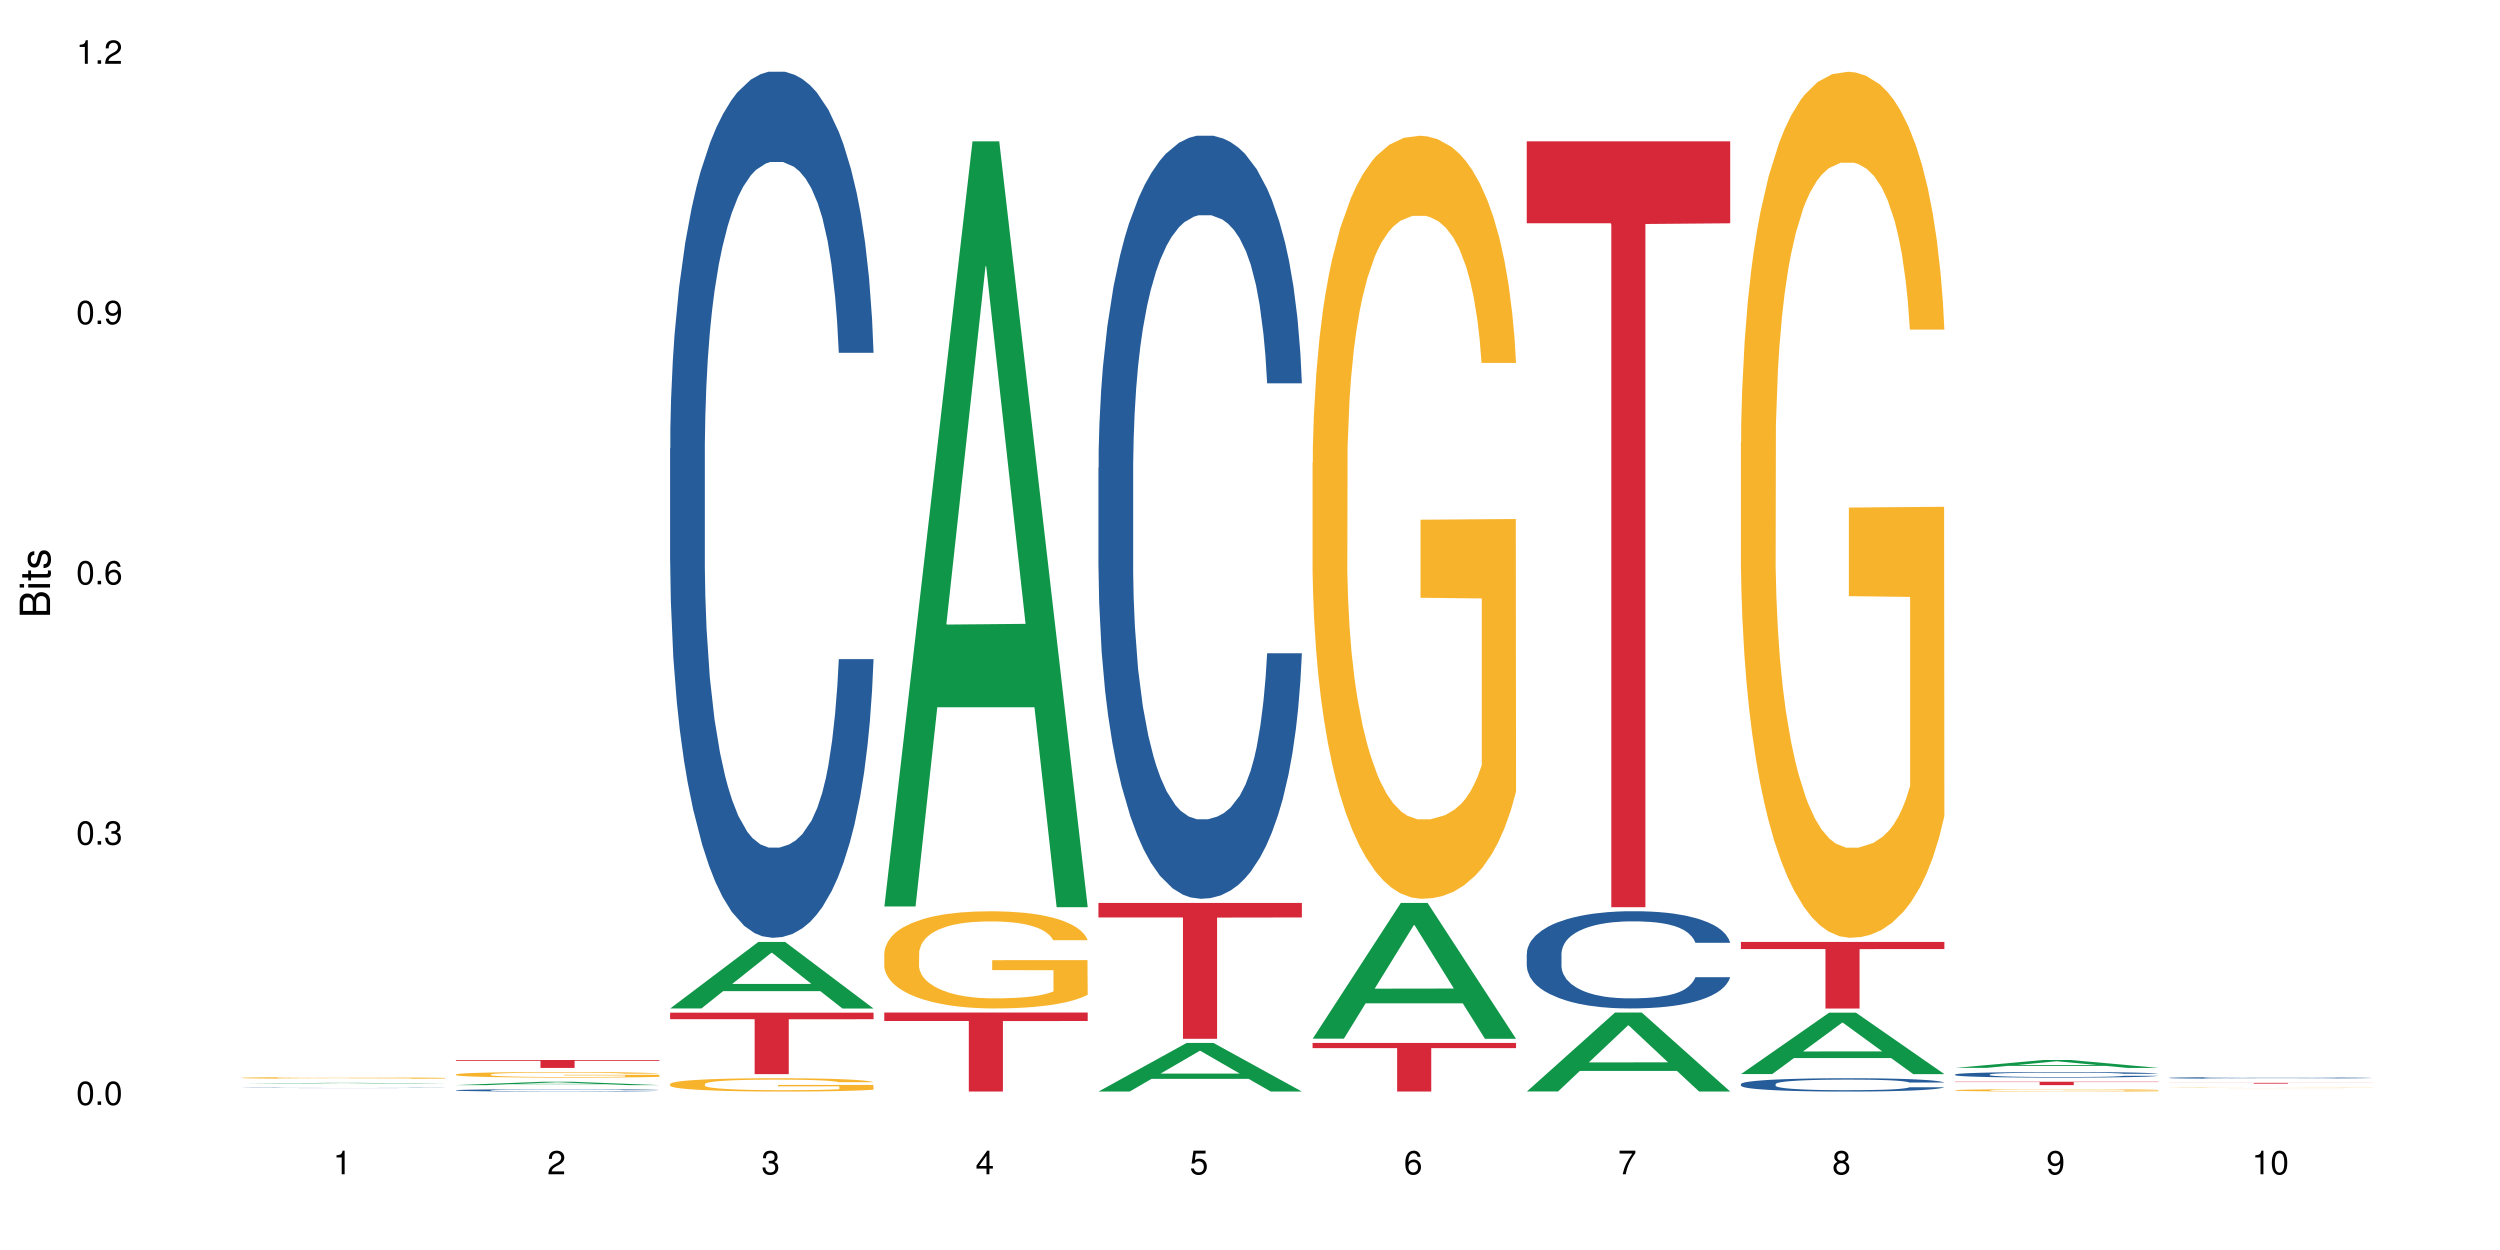<?xml version="1.0" encoding="UTF-8"?>
<svg xmlns="http://www.w3.org/2000/svg" xmlns:xlink="http://www.w3.org/1999/xlink" width="720pt" height="360pt" viewBox="0 0 720 360" version="1.1">
<defs>
<g>
<symbol overflow="visible" id="glyph0-0">
<path style="stroke:none;" d=""/>
</symbol>
<symbol overflow="visible" id="glyph0-1">
<path style="stroke:none;" d="M 2.641 -6.797 C 2 -6.797 1.422 -6.531 1.078 -6.047 C 0.641 -5.453 0.406 -4.547 0.406 -3.297 C 0.406 -1 1.188 0.219 2.641 0.219 C 4.078 0.219 4.859 -1 4.859 -3.234 C 4.859 -4.562 4.656 -5.438 4.203 -6.047 C 3.844 -6.531 3.281 -6.797 2.641 -6.797 Z M 2.641 -6.047 C 3.547 -6.047 4 -5.125 4 -3.312 C 4 -1.375 3.562 -0.484 2.625 -0.484 C 1.734 -0.484 1.281 -1.422 1.281 -3.281 C 1.281 -5.141 1.734 -6.047 2.641 -6.047 Z M 2.641 -6.047 "/>
</symbol>
<symbol overflow="visible" id="glyph0-2">
<path style="stroke:none;" d="M 1.828 -1 L 0.828 -1 L 0.828 0 L 1.828 0 Z M 1.828 -1 "/>
</symbol>
<symbol overflow="visible" id="glyph0-3">
<path style="stroke:none;" d="M 2.125 -3.125 L 2.578 -3.125 C 3.516 -3.125 3.984 -2.703 3.984 -1.891 C 3.984 -1.031 3.469 -0.531 2.578 -0.531 C 1.656 -0.531 1.203 -0.984 1.156 -1.969 L 0.312 -1.969 C 0.344 -1.422 0.438 -1.078 0.609 -0.766 C 0.953 -0.109 1.625 0.219 2.547 0.219 C 3.953 0.219 4.859 -0.609 4.859 -1.906 C 4.859 -2.766 4.516 -3.25 3.703 -3.516 C 4.344 -3.766 4.656 -4.25 4.656 -4.938 C 4.656 -6.109 3.875 -6.797 2.578 -6.797 C 1.203 -6.797 0.484 -6.047 0.453 -4.609 L 1.297 -4.609 C 1.312 -5.016 1.344 -5.25 1.453 -5.453 C 1.641 -5.828 2.062 -6.062 2.594 -6.062 C 3.344 -6.062 3.797 -5.625 3.797 -4.906 C 3.797 -4.422 3.609 -4.141 3.25 -3.984 C 3.016 -3.891 2.719 -3.844 2.125 -3.844 Z M 2.125 -3.125 "/>
</symbol>
<symbol overflow="visible" id="glyph0-4">
<path style="stroke:none;" d="M 4.781 -5.031 C 4.609 -6.141 3.891 -6.797 2.844 -6.797 C 2.094 -6.797 1.422 -6.438 1.031 -5.828 C 0.609 -5.172 0.406 -4.344 0.406 -3.094 C 0.406 -1.953 0.578 -1.234 0.984 -0.625 C 1.359 -0.078 1.953 0.219 2.703 0.219 C 3.984 0.219 4.922 -0.734 4.922 -2.078 C 4.922 -3.344 4.062 -4.234 2.844 -4.234 C 2.172 -4.234 1.641 -3.969 1.281 -3.469 C 1.281 -5.125 1.828 -6.047 2.797 -6.047 C 3.391 -6.047 3.797 -5.672 3.938 -5.031 Z M 2.734 -3.484 C 3.547 -3.484 4.062 -2.922 4.062 -2 C 4.062 -1.156 3.484 -0.531 2.703 -0.531 C 1.922 -0.531 1.328 -1.188 1.328 -2.047 C 1.328 -2.891 1.906 -3.484 2.734 -3.484 Z M 2.734 -3.484 "/>
</symbol>
<symbol overflow="visible" id="glyph0-5">
<path style="stroke:none;" d="M 0.516 -1.547 C 0.672 -0.438 1.406 0.219 2.438 0.219 C 3.188 0.219 3.859 -0.141 4.266 -0.75 C 4.688 -1.406 4.891 -2.25 4.891 -3.484 C 4.891 -4.625 4.703 -5.359 4.312 -5.953 C 3.938 -6.5 3.344 -6.797 2.594 -6.797 C 1.297 -6.797 0.359 -5.844 0.359 -4.516 C 0.359 -3.25 1.234 -2.344 2.453 -2.344 C 3.094 -2.344 3.562 -2.578 4.016 -3.109 C 4 -1.453 3.469 -0.531 2.5 -0.531 C 1.906 -0.531 1.484 -0.906 1.359 -1.547 Z M 2.578 -6.062 C 3.375 -6.062 3.969 -5.406 3.969 -4.531 C 3.969 -3.688 3.375 -3.094 2.547 -3.094 C 1.734 -3.094 1.234 -3.672 1.234 -4.578 C 1.234 -5.438 1.797 -6.062 2.578 -6.062 Z M 2.578 -6.062 "/>
</symbol>
<symbol overflow="visible" id="glyph0-6">
<path style="stroke:none;" d="M 2.484 -4.844 L 2.484 0 L 3.328 0 L 3.328 -6.797 L 2.766 -6.797 C 2.469 -5.75 2.281 -5.609 0.984 -5.453 L 0.984 -4.844 Z M 2.484 -4.844 "/>
</symbol>
<symbol overflow="visible" id="glyph0-7">
<path style="stroke:none;" d="M 4.859 -0.828 L 1.281 -0.828 C 1.359 -1.391 1.672 -1.75 2.5 -2.234 L 3.469 -2.75 C 4.406 -3.266 4.906 -3.969 4.906 -4.812 C 4.906 -5.375 4.672 -5.906 4.266 -6.266 C 3.859 -6.625 3.375 -6.797 2.719 -6.797 C 1.859 -6.797 1.219 -6.5 0.844 -5.922 C 0.609 -5.562 0.5 -5.125 0.484 -4.438 L 1.328 -4.438 C 1.359 -4.906 1.406 -5.188 1.531 -5.406 C 1.75 -5.812 2.188 -6.062 2.703 -6.062 C 3.469 -6.062 4.031 -5.516 4.031 -4.781 C 4.031 -4.25 3.719 -3.797 3.125 -3.438 L 2.234 -2.938 C 0.812 -2.141 0.406 -1.5 0.328 0 L 4.859 0 Z M 4.859 -0.828 "/>
</symbol>
<symbol overflow="visible" id="glyph0-8">
<path style="stroke:none;" d="M 3.141 -1.625 L 3.141 0 L 3.984 0 L 3.984 -1.625 L 4.984 -1.625 L 4.984 -2.391 L 3.984 -2.391 L 3.984 -6.797 L 3.359 -6.797 L 0.266 -2.516 L 0.266 -1.625 Z M 3.141 -2.391 L 1 -2.391 L 3.141 -5.359 Z M 3.141 -2.391 "/>
</symbol>
<symbol overflow="visible" id="glyph0-9">
<path style="stroke:none;" d="M 4.562 -6.797 L 1.062 -6.797 L 0.547 -3.094 L 1.328 -3.094 C 1.719 -3.562 2.047 -3.734 2.578 -3.734 C 3.484 -3.734 4.062 -3.109 4.062 -2.094 C 4.062 -1.125 3.484 -0.531 2.578 -0.531 C 1.828 -0.531 1.375 -0.906 1.188 -1.672 L 0.328 -1.672 C 0.453 -1.109 0.547 -0.844 0.75 -0.594 C 1.125 -0.078 1.828 0.219 2.594 0.219 C 3.969 0.219 4.922 -0.781 4.922 -2.219 C 4.922 -3.562 4.031 -4.484 2.719 -4.484 C 2.25 -4.484 1.859 -4.359 1.469 -4.062 L 1.734 -5.969 L 4.562 -5.969 Z M 4.562 -6.797 "/>
</symbol>
<symbol overflow="visible" id="glyph0-10">
<path style="stroke:none;" d="M 4.984 -6.797 L 0.438 -6.797 L 0.438 -5.969 L 4.109 -5.969 C 2.5 -3.656 1.828 -2.234 1.328 0 L 2.219 0 C 2.594 -2.172 3.453 -4.047 4.984 -6.094 Z M 4.984 -6.797 "/>
</symbol>
<symbol overflow="visible" id="glyph0-11">
<path style="stroke:none;" d="M 3.75 -3.578 C 4.453 -4 4.688 -4.344 4.688 -4.984 C 4.688 -6.047 3.844 -6.797 2.641 -6.797 C 1.438 -6.797 0.594 -6.047 0.594 -4.984 C 0.594 -4.359 0.828 -4.016 1.516 -3.578 C 0.734 -3.203 0.359 -2.641 0.359 -1.891 C 0.359 -0.641 1.297 0.219 2.641 0.219 C 3.984 0.219 4.922 -0.641 4.922 -1.875 C 4.922 -2.641 4.531 -3.203 3.75 -3.578 Z M 2.641 -6.047 C 3.359 -6.047 3.812 -5.625 3.812 -4.969 C 3.812 -4.344 3.344 -3.922 2.641 -3.922 C 1.922 -3.922 1.453 -4.344 1.453 -4.984 C 1.453 -5.625 1.922 -6.047 2.641 -6.047 Z M 2.641 -3.203 C 3.484 -3.203 4.062 -2.672 4.062 -1.875 C 4.062 -1.062 3.484 -0.531 2.625 -0.531 C 1.797 -0.531 1.219 -1.078 1.219 -1.875 C 1.219 -2.672 1.797 -3.203 2.641 -3.203 Z M 2.641 -3.203 "/>
</symbol>
<symbol overflow="visible" id="glyph1-0">
<path style="stroke:none;" d=""/>
</symbol>
<symbol overflow="visible" id="glyph1-1">
<path style="stroke:none;" d="M 0 -0.953 L 0 -4.891 C 0 -5.719 -0.234 -6.344 -0.734 -6.797 C -1.188 -7.234 -1.812 -7.469 -2.5 -7.469 C -3.547 -7.469 -4.188 -7 -4.625 -5.875 C -4.984 -6.672 -5.641 -7.094 -6.531 -7.094 C -7.156 -7.094 -7.734 -6.859 -8.141 -6.391 C -8.562 -5.938 -8.75 -5.344 -8.75 -4.5 L -8.75 -0.953 Z M -4.984 -2.062 L -7.766 -2.062 L -7.766 -4.219 C -7.766 -4.844 -7.688 -5.203 -7.453 -5.5 C -7.219 -5.812 -6.859 -5.969 -6.375 -5.969 C -5.906 -5.969 -5.531 -5.812 -5.297 -5.5 C -5.062 -5.203 -4.984 -4.844 -4.984 -4.219 Z M -0.984 -2.062 L -4 -2.062 L -4 -4.781 C -4 -5.328 -3.859 -5.688 -3.578 -5.953 C -3.297 -6.219 -2.922 -6.359 -2.484 -6.359 C -2.062 -6.359 -1.688 -6.219 -1.406 -5.953 C -1.109 -5.688 -0.984 -5.328 -0.984 -4.781 Z M -0.984 -2.062 "/>
</symbol>
<symbol overflow="visible" id="glyph1-2">
<path style="stroke:none;" d="M -6.281 -1.797 L -6.281 -0.797 L 0 -0.797 L 0 -1.797 Z M -8.75 -1.797 L -8.75 -0.797 L -7.484 -0.797 L -7.484 -1.797 Z M -8.75 -1.797 "/>
</symbol>
<symbol overflow="visible" id="glyph1-3">
<path style="stroke:none;" d="M -6.281 -3.047 L -6.281 -2.016 L -8.016 -2.016 L -8.016 -1.016 L -6.281 -1.016 L -6.281 -0.172 L -5.469 -0.172 L -5.469 -1.016 L -0.719 -1.016 C -0.078 -1.016 0.281 -1.453 0.281 -2.234 C 0.281 -2.469 0.25 -2.719 0.188 -3.047 L -0.641 -3.047 C -0.609 -2.922 -0.594 -2.766 -0.594 -2.562 C -0.594 -2.141 -0.719 -2.016 -1.156 -2.016 L -5.469 -2.016 L -5.469 -3.047 Z M -6.281 -3.047 "/>
</symbol>
<symbol overflow="visible" id="glyph1-4">
<path style="stroke:none;" d="M -4.531 -5.25 C -5.766 -5.25 -6.469 -4.422 -6.469 -2.969 C -6.469 -1.516 -5.719 -0.562 -4.547 -0.562 C -3.562 -0.562 -3.094 -1.062 -2.734 -2.562 L -2.516 -3.484 C -2.344 -4.188 -2.094 -4.469 -1.625 -4.469 C -1.047 -4.469 -0.641 -3.875 -0.641 -3 C -0.641 -2.453 -0.797 -2 -1.062 -1.75 C -1.25 -1.594 -1.422 -1.531 -1.875 -1.469 L -1.875 -0.406 C -0.422 -0.453 0.281 -1.266 0.281 -2.922 C 0.281 -4.5 -0.5 -5.516 -1.719 -5.516 C -2.656 -5.516 -3.172 -4.984 -3.469 -3.734 L -3.703 -2.766 C -3.891 -1.953 -4.156 -1.609 -4.594 -1.609 C -5.172 -1.609 -5.547 -2.125 -5.547 -2.938 C -5.547 -3.75 -5.203 -4.172 -4.531 -4.203 Z M -4.531 -5.25 "/>
</symbol>
</g>
</defs>
<g id="surface105508">
<rect x="0" y="0" width="720" height="360" style="fill:rgb(100%,100%,100%);fill-opacity:1;stroke:none;"/>
<path style=" stroke:none;fill-rule:nonzero;fill:rgb(6.275%,58.824%,28.235%);fill-opacity:1;" d="M 69.629 312.086 L 69.691 312.086 L 95.047 311.859 L 102.746 311.859 L 128.223 312.09 L 119.273 312.09 L 112.887 312.027 L 84.902 312.027 L 78.645 312.086 L 69.629 312.086 L 87.598 312.004 L 110.32 312.004 L 98.988 311.898 L 98.738 311.898 L 87.535 312.004 L 87.598 312.004 Z M 69.629 312.086 "/>
<path style=" stroke:none;fill-rule:nonzero;fill:rgb(14.51%,36.078%,60%);fill-opacity:1;" d="M 69.629 313.305 L 69.699 313.305 L 69.914 313.301 L 70.914 313.293 L 72.203 313.289 L 73.988 313.285 L 75.848 313.281 L 77.203 313.281 L 78.418 313.277 L 81.207 313.273 L 84.922 313.273 L 87.281 313.27 L 111.859 313.27 L 115.219 313.273 L 119.578 313.273 L 121.723 313.277 L 123.367 313.281 L 124.508 313.281 L 125.797 313.285 L 126.938 313.289 L 127.797 313.293 L 128.223 313.297 L 118.219 313.297 L 117.719 313.293 L 117.148 313.289 L 116.078 313.289 L 115.004 313.285 L 113.504 313.281 L 110.289 313.281 L 108.645 313.277 L 92.852 313.277 L 90.711 313.281 L 87.422 313.281 L 86.207 313.285 L 84.707 313.285 L 83.637 313.289 L 82.422 313.289 L 81.707 313.293 L 81.062 313.293 L 80.492 313.297 L 80.062 313.301 L 79.777 313.305 L 79.633 313.305 L 79.633 313.32 L 79.777 313.32 L 80.133 313.324 L 81.062 313.332 L 82.422 313.336 L 83.992 313.34 L 86.352 313.34 L 87.492 313.344 L 89.281 313.344 L 91.852 313.348 L 107.715 313.348 L 110.359 313.344 L 113.434 313.344 L 114.504 313.34 L 115.219 313.34 L 116.293 313.336 L 117.148 313.336 L 117.793 313.332 L 118.219 313.328 L 128.223 313.328 L 127.797 313.332 L 127.152 313.336 L 126.508 313.336 L 125.508 313.34 L 124.367 313.344 L 122.723 313.344 L 121.363 313.348 L 119.578 313.348 L 117.934 313.352 L 116.148 313.352 L 113.504 313.355 L 87.352 313.355 L 84.707 313.352 L 80.848 313.352 L 78.848 313.348 L 76.273 313.344 L 74.703 313.34 L 73.633 313.34 L 72.418 313.336 L 71.559 313.332 L 70.559 313.328 L 69.844 313.324 L 69.629 313.316 Z M 69.629 313.305 "/>
<path style=" stroke:none;fill-rule:nonzero;fill:rgb(96.863%,70.196%,16.863%);fill-opacity:1;" d="M 69.629 310.414 L 69.699 310.414 L 69.699 310.406 L 69.988 310.387 L 70.703 310.359 L 71.629 310.34 L 72.629 310.324 L 73.273 310.312 L 74.344 310.301 L 75.273 310.293 L 77.633 310.273 L 80.633 310.254 L 82.277 310.246 L 84.137 310.238 L 86.777 310.23 L 87.992 310.23 L 91.711 310.223 L 95.926 310.219 L 105.645 310.219 L 109.645 310.223 L 111.934 310.227 L 113.719 310.23 L 115.578 310.238 L 117.863 310.246 L 120.008 310.258 L 121.723 310.266 L 123.438 310.277 L 124.867 310.293 L 126.082 310.309 L 127.152 310.324 L 127.797 310.34 L 128.223 310.355 L 118.293 310.355 L 117.719 310.34 L 117.078 310.328 L 116.004 310.316 L 114.934 310.305 L 113.863 310.297 L 111.859 310.285 L 110.145 310.277 L 108.004 310.273 L 105.93 310.27 L 103.57 310.266 L 98.355 310.266 L 94.926 310.27 L 92.926 310.273 L 91.496 310.273 L 89.496 310.281 L 88.281 310.285 L 87.566 310.289 L 85.422 310.305 L 83.992 310.316 L 83.207 310.324 L 82.207 310.336 L 81.492 310.348 L 80.707 310.363 L 80.277 310.375 L 79.703 310.406 L 79.633 310.48 L 79.848 310.496 L 80.277 310.516 L 80.848 310.531 L 81.707 310.547 L 82.562 310.559 L 84.062 310.574 L 85.352 310.586 L 86.352 310.594 L 88.281 310.605 L 89.066 310.609 L 90.922 310.617 L 92.852 310.621 L 95.211 310.629 L 96.996 310.629 L 99.855 310.633 L 103.5 310.633 L 107.789 310.629 L 110.504 310.625 L 112.359 310.621 L 113.574 310.621 L 115.078 310.613 L 116.148 310.609 L 117.148 310.605 L 118.363 310.598 L 118.363 310.496 L 100.715 310.496 L 100.715 310.449 L 128.152 310.449 L 128.223 310.613 L 126.723 310.625 L 124.867 310.637 L 123.078 310.645 L 121.223 310.652 L 118.578 310.66 L 116.434 310.668 L 113.148 310.672 L 110.145 310.676 L 107 310.68 L 97.996 310.68 L 94.855 310.676 L 92.352 310.672 L 87.781 310.664 L 84.922 310.656 L 83.062 310.648 L 81.133 310.637 L 79.203 310.629 L 77.488 310.617 L 76.348 310.609 L 75.203 310.598 L 73.988 310.586 L 72.844 310.57 L 71.988 310.559 L 71.203 310.543 L 70.629 310.527 L 70.059 310.508 L 69.773 310.496 L 69.629 310.48 Z M 69.629 310.414 "/>
<path style=" stroke:none;fill-rule:nonzero;fill:rgb(6.275%,58.824%,28.235%);fill-opacity:1;" d="M 131.309 312.512 L 131.371 312.508 L 156.727 311.531 L 164.426 311.531 L 189.902 312.512 L 180.953 312.512 L 174.566 312.254 L 146.582 312.254 L 140.324 312.512 L 131.309 312.512 L 149.273 312.148 L 172 312.148 L 160.668 311.691 L 160.543 311.691 L 160.418 311.695 L 149.211 312.148 L 149.273 312.148 Z M 131.309 312.512 "/>
<path style=" stroke:none;fill-rule:nonzero;fill:rgb(14.51%,36.078%,60%);fill-opacity:1;" d="M 131.309 313.988 L 131.379 313.984 L 131.379 313.973 L 131.594 313.945 L 132.094 313.918 L 132.594 313.898 L 133.883 313.859 L 135.668 313.824 L 137.523 313.797 L 138.883 313.781 L 140.098 313.77 L 142.883 313.746 L 144.672 313.734 L 146.602 313.723 L 148.957 313.711 L 150.672 313.707 L 154.531 313.695 L 157.391 313.691 L 167.25 313.691 L 169.324 313.695 L 171.609 313.699 L 173.539 313.707 L 176.898 313.719 L 179.898 313.738 L 181.258 313.746 L 183.402 313.766 L 185.043 313.785 L 186.188 313.801 L 187.473 313.824 L 188.617 313.852 L 189.477 313.883 L 189.902 313.91 L 179.898 313.91 L 179.398 313.887 L 178.828 313.867 L 177.758 313.84 L 176.684 313.824 L 175.184 313.805 L 173.824 313.793 L 171.969 313.781 L 170.324 313.773 L 168.609 313.77 L 166.965 313.766 L 163.82 313.762 L 158.82 313.762 L 156.031 313.766 L 154.531 313.773 L 152.387 313.781 L 150.887 313.789 L 149.102 313.801 L 147.887 313.812 L 146.387 313.828 L 145.312 313.844 L 144.098 313.863 L 143.387 313.879 L 142.742 313.895 L 142.172 313.918 L 141.742 313.938 L 141.457 313.961 L 141.312 313.984 L 141.312 314.078 L 141.457 314.102 L 141.812 314.129 L 142.742 314.168 L 144.098 314.199 L 145.672 314.227 L 147.172 314.242 L 148.031 314.254 L 149.172 314.262 L 150.961 314.273 L 153.531 314.289 L 155.031 314.293 L 157.32 314.297 L 159.676 314.301 L 162.82 314.301 L 165.609 314.297 L 167.465 314.293 L 169.395 314.289 L 172.039 314.277 L 173.684 314.27 L 175.113 314.258 L 176.184 314.246 L 176.898 314.234 L 177.969 314.215 L 178.828 314.195 L 179.473 314.172 L 179.898 314.152 L 189.902 314.152 L 189.477 314.176 L 188.832 314.199 L 188.188 314.219 L 187.188 314.242 L 186.047 314.262 L 184.402 314.281 L 183.043 314.297 L 181.258 314.312 L 179.613 314.324 L 177.828 314.332 L 175.184 314.348 L 173.469 314.352 L 171.609 314.359 L 169.395 314.363 L 166.609 314.367 L 163.605 314.371 L 157.82 314.371 L 155.605 314.367 L 152.676 314.359 L 149.031 314.352 L 146.387 314.34 L 144.312 314.328 L 142.527 314.312 L 140.527 314.297 L 137.953 314.27 L 136.383 314.25 L 135.309 314.23 L 134.094 314.207 L 133.238 314.184 L 132.238 314.152 L 131.523 314.105 L 131.309 314.07 Z M 131.309 313.988 "/>
<path style=" stroke:none;fill-rule:nonzero;fill:rgb(96.863%,70.196%,16.863%);fill-opacity:1;" d="M 131.309 309.43 L 131.379 309.43 L 131.379 309.398 L 131.664 309.332 L 132.379 309.242 L 133.309 309.164 L 134.309 309.105 L 134.953 309.074 L 136.023 309.031 L 136.953 309 L 139.312 308.934 L 142.312 308.871 L 143.957 308.844 L 145.812 308.82 L 148.457 308.789 L 149.672 308.781 L 153.391 308.758 L 157.605 308.742 L 162.25 308.738 L 164.395 308.738 L 167.324 308.746 L 171.324 308.762 L 173.613 308.777 L 175.398 308.789 L 177.254 308.809 L 179.543 308.84 L 181.688 308.875 L 183.402 308.91 L 185.117 308.953 L 186.547 309 L 187.762 309.055 L 188.832 309.117 L 189.477 309.168 L 189.902 309.219 L 179.973 309.219 L 179.398 309.168 L 178.758 309.129 L 177.684 309.078 L 176.613 309.043 L 175.539 309.016 L 173.539 308.977 L 171.824 308.953 L 169.68 308.934 L 167.609 308.918 L 165.25 308.91 L 163.82 308.906 L 160.035 308.906 L 156.605 308.918 L 154.605 308.93 L 153.176 308.941 L 151.172 308.965 L 149.957 308.98 L 149.246 308.992 L 147.102 309.039 L 145.672 309.078 L 144.887 309.109 L 143.887 309.152 L 143.172 309.191 L 142.383 309.25 L 141.957 309.297 L 141.383 309.395 L 141.312 309.66 L 141.527 309.719 L 141.957 309.777 L 142.527 309.832 L 143.387 309.887 L 144.242 309.93 L 145.742 309.988 L 147.027 310.027 L 148.031 310.051 L 149.957 310.09 L 150.746 310.105 L 152.602 310.129 L 154.531 310.152 L 156.891 310.168 L 158.676 310.176 L 161.535 310.184 L 165.18 310.184 L 169.469 310.176 L 172.184 310.164 L 174.039 310.152 L 175.254 310.141 L 176.754 310.125 L 177.828 310.109 L 178.828 310.094 L 180.043 310.07 L 180.043 309.719 L 162.391 309.715 L 162.391 309.551 L 189.832 309.551 L 189.902 310.125 L 188.402 310.164 L 186.547 310.203 L 184.758 310.234 L 182.902 310.258 L 180.258 310.285 L 178.113 310.305 L 174.824 310.324 L 171.824 310.34 L 168.68 310.348 L 165.895 310.352 L 159.676 310.352 L 156.531 310.34 L 154.031 310.328 L 151.746 310.316 L 149.457 310.297 L 146.602 310.266 L 144.742 310.238 L 142.812 310.207 L 140.883 310.172 L 139.168 310.133 L 138.027 310.102 L 136.883 310.066 L 135.668 310.02 L 134.523 309.973 L 133.668 309.926 L 132.879 309.875 L 132.309 309.824 L 131.738 309.758 L 131.453 309.707 L 131.309 309.66 Z M 131.309 309.43 "/>
<path style=" stroke:none;fill-rule:nonzero;fill:rgb(83.922%,15.686%,22.353%);fill-opacity:1;" d="M 131.309 305.273 L 189.902 305.273 L 189.902 305.52 L 165.484 305.52 L 165.484 307.559 L 155.656 307.559 L 155.656 305.523 L 155.516 305.52 L 131.309 305.52 Z M 131.309 305.273 "/>
<path style=" stroke:none;fill-rule:nonzero;fill:rgb(6.275%,58.824%,28.235%);fill-opacity:1;" d="M 192.988 290.441 L 193.051 290.426 L 218.402 271.273 L 226.105 271.273 L 251.582 290.461 L 242.629 290.461 L 236.246 285.453 L 208.262 285.453 L 202.004 290.441 L 192.988 290.441 L 210.953 283.379 L 233.68 283.363 L 222.348 274.406 L 222.223 274.391 L 222.098 274.445 L 210.891 283.363 L 210.953 283.379 Z M 192.988 290.441 "/>
<path style=" stroke:none;fill-rule:nonzero;fill:rgb(14.51%,36.078%,60%);fill-opacity:1;" d="M 192.988 129.191 L 193.059 128.961 L 193.059 123.492 L 193.273 114.828 L 193.773 103.883 L 194.273 96.359 L 195.559 82.906 L 197.348 69.91 L 199.203 59.879 L 200.562 53.949 L 201.777 49.391 L 204.562 40.953 L 206.352 36.621 L 208.281 32.746 L 210.637 28.871 L 212.352 26.59 L 216.211 22.941 L 219.07 21.348 L 221.285 20.664 L 226.074 20.664 L 228.93 21.574 L 231.004 22.715 L 233.289 24.539 L 235.219 26.59 L 238.578 31.605 L 241.578 37.992 L 242.938 41.641 L 245.082 48.707 L 246.723 55.547 L 247.867 61.477 L 249.152 69.91 L 250.297 80.172 L 251.152 91.797 L 251.582 101.602 L 241.578 101.602 L 241.078 92.484 L 240.508 85.414 L 239.434 76.066 L 238.363 69.453 L 236.863 62.844 L 235.504 58.512 L 233.648 54.18 L 232.004 51.441 L 230.289 49.391 L 228.645 48.023 L 225.5 46.656 L 221.855 46.656 L 220.5 47.109 L 217.711 48.934 L 216.211 50.531 L 214.066 53.723 L 212.566 56.688 L 210.781 61.246 L 209.566 65.121 L 208.066 71.051 L 206.992 76.293 L 205.777 83.82 L 205.062 89.52 L 204.422 95.902 L 203.848 103.426 L 203.422 111.406 L 203.133 119.844 L 202.992 128.051 L 202.992 163.391 L 203.133 171.598 L 203.492 181.176 L 204.422 195.082 L 205.777 207.164 L 207.352 216.742 L 208.852 223.582 L 209.707 226.773 L 210.852 230.422 L 212.637 234.98 L 215.211 239.543 L 216.711 241.367 L 219 243.191 L 221.355 244.102 L 224.5 244.102 L 227.289 243.191 L 229.145 242.051 L 231.074 240.227 L 233.719 236.348 L 235.363 232.703 L 236.793 228.371 L 237.863 224.039 L 238.578 220.391 L 239.648 213.32 L 240.508 205.57 L 241.148 197.59 L 241.578 189.836 L 251.582 189.836 L 251.152 198.957 L 250.512 207.852 L 249.867 214.461 L 248.867 222.441 L 247.723 229.508 L 246.082 237.488 L 244.723 242.734 L 242.938 248.434 L 241.293 252.766 L 239.508 256.641 L 236.863 261.203 L 235.148 263.48 L 233.289 265.535 L 231.074 267.355 L 228.289 268.953 L 225.285 269.867 L 222.5 270.094 L 219.5 269.637 L 217.285 268.727 L 214.352 266.672 L 210.711 262.57 L 208.066 258.238 L 205.992 253.906 L 204.207 249.344 L 202.207 243.191 L 199.633 233.156 L 198.062 225.406 L 196.988 219.023 L 195.773 210.129 L 194.918 202.148 L 193.918 189.383 L 193.203 173.195 L 192.988 160.652 Z M 192.988 129.191 "/>
<path style=" stroke:none;fill-rule:nonzero;fill:rgb(96.863%,70.196%,16.863%);fill-opacity:1;" d="M 192.988 312.176 L 193.059 312.172 L 193.059 312.102 L 193.344 311.945 L 194.059 311.727 L 194.988 311.547 L 195.988 311.41 L 196.633 311.336 L 197.703 311.23 L 198.633 311.152 L 200.992 310.996 L 203.992 310.848 L 205.637 310.785 L 207.492 310.727 L 210.137 310.66 L 211.352 310.633 L 215.066 310.578 L 219.285 310.543 L 223.93 310.531 L 226.074 310.535 L 229.004 310.551 L 233.004 310.59 L 235.289 310.625 L 237.078 310.66 L 238.934 310.703 L 241.223 310.773 L 243.367 310.859 L 245.082 310.941 L 246.797 311.047 L 248.223 311.16 L 249.438 311.281 L 250.512 311.43 L 251.152 311.551 L 251.582 311.676 L 241.648 311.676 L 241.078 311.551 L 240.434 311.457 L 239.363 311.344 L 238.293 311.258 L 237.219 311.191 L 235.219 311.102 L 233.504 311.043 L 231.359 310.996 L 229.289 310.965 L 226.93 310.941 L 225.5 310.934 L 221.715 310.934 L 218.285 310.961 L 216.281 310.988 L 214.855 311.016 L 212.852 311.07 L 211.637 311.109 L 210.922 311.137 L 208.781 311.246 L 207.352 311.344 L 206.566 311.41 L 205.562 311.516 L 204.852 311.613 L 204.062 311.754 L 203.637 311.855 L 203.062 312.094 L 202.992 312.727 L 203.207 312.859 L 203.637 313.004 L 204.207 313.129 L 205.062 313.262 L 205.922 313.363 L 207.422 313.5 L 208.707 313.594 L 209.707 313.652 L 211.637 313.746 L 212.426 313.777 L 214.281 313.84 L 216.211 313.891 L 218.57 313.934 L 220.355 313.953 L 223.215 313.973 L 226.859 313.973 L 231.145 313.949 L 233.863 313.922 L 235.719 313.895 L 236.934 313.871 L 238.434 313.832 L 239.508 313.797 L 240.508 313.758 L 241.723 313.699 L 241.723 312.859 L 224.07 312.855 L 224.07 312.465 L 251.512 312.461 L 251.582 313.832 L 250.082 313.926 L 248.223 314.016 L 246.438 314.086 L 244.578 314.145 L 241.938 314.215 L 239.793 314.254 L 236.504 314.305 L 233.504 314.336 L 230.359 314.355 L 227.574 314.367 L 224.285 314.371 L 221.355 314.363 L 218.211 314.344 L 215.711 314.316 L 213.426 314.281 L 211.137 314.234 L 208.281 314.16 L 206.422 314.102 L 204.492 314.027 L 202.562 313.941 L 200.848 313.844 L 199.703 313.77 L 198.562 313.688 L 197.348 313.582 L 196.203 313.461 L 195.348 313.355 L 194.559 313.23 L 193.988 313.117 L 193.418 312.957 L 193.129 312.832 L 192.988 312.723 Z M 192.988 312.176 "/>
<path style=" stroke:none;fill-rule:nonzero;fill:rgb(83.922%,15.686%,22.353%);fill-opacity:1;" d="M 192.988 291.641 L 251.582 291.641 L 251.582 293.535 L 227.164 293.555 L 227.164 309.352 L 217.336 309.352 L 217.336 293.57 L 217.195 293.535 L 192.988 293.535 Z M 192.988 291.641 "/>
<path style=" stroke:none;fill-rule:nonzero;fill:rgb(6.275%,58.824%,28.235%);fill-opacity:1;" d="M 254.668 261.062 L 254.73 260.855 L 280.082 40.695 L 287.781 40.695 L 313.262 261.27 L 304.309 261.27 L 297.926 203.691 L 269.941 203.691 L 263.68 261.062 L 254.668 261.062 L 272.633 179.875 L 295.359 179.668 L 284.027 76.73 L 283.902 76.523 L 283.777 77.145 L 272.57 179.668 L 272.633 179.875 Z M 254.668 261.062 "/>
<path style=" stroke:none;fill-rule:nonzero;fill:rgb(96.863%,70.196%,16.863%);fill-opacity:1;" d="M 254.668 274.438 L 254.738 274.41 L 254.738 273.898 L 255.023 272.75 L 255.738 271.164 L 256.668 269.859 L 257.668 268.84 L 258.312 268.301 L 259.383 267.535 L 260.312 266.973 L 262.672 265.824 L 265.672 264.75 L 267.316 264.289 L 269.172 263.855 L 271.816 263.371 L 273.031 263.191 L 276.746 262.781 L 280.965 262.527 L 285.609 262.449 L 287.75 262.477 L 290.68 262.578 L 294.684 262.859 L 296.969 263.113 L 298.758 263.371 L 300.613 263.703 L 302.902 264.215 L 305.043 264.828 L 306.758 265.441 L 308.473 266.207 L 309.902 267.023 L 311.117 267.918 L 312.191 268.992 L 312.832 269.887 L 313.262 270.781 L 303.328 270.781 L 302.758 269.887 L 302.113 269.195 L 301.043 268.352 L 299.973 267.738 L 298.898 267.254 L 296.898 266.59 L 295.184 266.18 L 293.039 265.824 L 290.969 265.594 L 288.609 265.441 L 287.18 265.391 L 283.395 265.391 L 279.961 265.566 L 277.961 265.773 L 276.531 265.977 L 274.531 266.359 L 273.316 266.668 L 272.602 266.871 L 270.457 267.664 L 269.031 268.379 L 268.242 268.863 L 267.242 269.633 L 266.527 270.32 L 265.742 271.344 L 265.312 272.109 L 264.742 273.848 L 264.672 278.449 L 264.887 279.418 L 265.312 280.469 L 265.887 281.387 L 266.742 282.359 L 267.602 283.098 L 269.102 284.098 L 270.387 284.762 L 271.387 285.195 L 273.316 285.887 L 274.102 286.113 L 275.961 286.574 L 277.891 286.934 L 280.25 287.238 L 282.035 287.395 L 284.895 287.52 L 288.539 287.52 L 292.824 287.367 L 295.539 287.164 L 297.398 286.957 L 298.613 286.781 L 300.113 286.5 L 301.188 286.242 L 302.188 285.961 L 303.402 285.527 L 303.402 279.418 L 285.75 279.395 L 285.75 276.531 L 313.191 276.508 L 313.262 286.5 L 311.762 287.188 L 309.902 287.852 L 308.117 288.363 L 306.258 288.797 L 303.617 289.285 L 301.473 289.59 L 298.184 289.949 L 295.184 290.18 L 292.039 290.332 L 289.254 290.41 L 285.965 290.434 L 283.035 290.383 L 279.891 290.23 L 277.391 290.023 L 275.105 289.77 L 272.816 289.438 L 269.957 288.902 L 268.102 288.465 L 266.172 287.93 L 264.242 287.289 L 262.527 286.602 L 261.383 286.062 L 260.242 285.449 L 259.027 284.684 L 257.883 283.816 L 257.023 283.023 L 256.238 282.129 L 255.668 281.285 L 255.094 280.137 L 254.809 279.215 L 254.668 278.422 Z M 254.668 274.438 "/>
<path style=" stroke:none;fill-rule:nonzero;fill:rgb(83.922%,15.686%,22.353%);fill-opacity:1;" d="M 254.668 291.613 L 313.262 291.613 L 313.262 294.051 L 288.84 294.07 L 288.84 314.371 L 279.016 314.371 L 279.016 294.094 L 278.875 294.051 L 254.668 294.051 Z M 254.668 291.613 "/>
<path style=" stroke:none;fill-rule:nonzero;fill:rgb(6.275%,58.824%,28.235%);fill-opacity:1;" d="M 316.348 314.359 L 316.41 314.344 L 341.762 300.359 L 349.461 300.359 L 374.941 314.371 L 365.988 314.371 L 359.605 310.715 L 331.621 310.715 L 325.359 314.359 L 316.348 314.359 L 334.312 309.199 L 357.039 309.188 L 345.707 302.648 L 345.582 302.637 L 345.457 302.676 L 334.25 309.188 L 334.312 309.199 Z M 316.348 314.359 "/>
<path style=" stroke:none;fill-rule:nonzero;fill:rgb(14.51%,36.078%,60%);fill-opacity:1;" d="M 316.348 134.711 L 316.418 134.512 L 316.418 129.688 L 316.633 122.055 L 317.133 112.414 L 317.633 105.785 L 318.918 93.934 L 320.703 82.48 L 322.562 73.645 L 323.922 68.418 L 325.137 64.402 L 327.922 56.969 L 329.707 53.152 L 331.637 49.738 L 333.996 46.324 L 335.711 44.312 L 339.57 41.098 L 342.43 39.691 L 344.645 39.09 L 349.43 39.09 L 352.289 39.895 L 354.363 40.898 L 356.648 42.504 L 358.578 44.312 L 361.938 48.734 L 364.938 54.359 L 366.293 57.57 L 368.438 63.801 L 370.082 69.824 L 371.227 75.047 L 372.512 82.48 L 373.656 91.52 L 374.512 101.766 L 374.941 110.406 L 364.938 110.406 L 364.438 102.367 L 363.867 96.141 L 362.793 87.906 L 361.723 82.078 L 360.223 76.254 L 358.863 72.438 L 357.004 68.621 L 355.363 66.211 L 353.648 64.402 L 352.004 63.195 L 348.859 61.992 L 345.215 61.992 L 343.855 62.395 L 341.07 64 L 339.57 65.406 L 337.426 68.219 L 335.926 70.832 L 334.141 74.848 L 332.926 78.262 L 331.422 83.484 L 330.352 88.105 L 329.137 94.734 L 328.422 99.758 L 327.777 105.383 L 327.207 112.012 L 326.777 119.043 L 326.492 126.477 L 326.352 133.707 L 326.352 164.844 L 326.492 172.074 L 326.852 180.512 L 327.777 192.766 L 329.137 203.414 L 330.707 211.852 L 332.211 217.879 L 333.066 220.691 L 334.211 223.902 L 335.996 227.922 L 338.57 231.938 L 340.07 233.547 L 342.355 235.152 L 344.715 235.957 L 347.859 235.957 L 350.645 235.152 L 352.504 234.148 L 354.434 232.543 L 357.078 229.125 L 358.719 225.914 L 360.148 222.098 L 361.223 218.277 L 361.938 215.066 L 363.008 208.836 L 363.867 202.008 L 364.508 194.977 L 364.938 188.148 L 374.941 188.148 L 374.512 196.184 L 373.871 204.016 L 373.227 209.844 L 372.227 216.871 L 371.082 223.102 L 369.438 230.133 L 368.082 234.75 L 366.293 239.773 L 364.652 243.59 L 362.863 247.004 L 360.223 251.023 L 358.508 253.031 L 356.648 254.84 L 354.434 256.445 L 351.645 257.852 L 348.645 258.656 L 345.859 258.859 L 342.855 258.457 L 340.641 257.652 L 337.711 255.844 L 334.066 252.23 L 331.422 248.41 L 329.352 244.594 L 327.566 240.578 L 325.562 235.152 L 322.992 226.316 L 321.418 219.484 L 320.348 213.859 L 319.133 206.023 L 318.273 198.996 L 317.273 187.746 L 316.559 173.48 L 316.348 162.434 Z M 316.348 134.711 "/>
<path style=" stroke:none;fill-rule:nonzero;fill:rgb(83.922%,15.686%,22.353%);fill-opacity:1;" d="M 316.348 260.039 L 374.941 260.039 L 374.941 264.227 L 350.52 264.266 L 350.52 299.18 L 340.695 299.18 L 340.695 264.301 L 340.555 264.227 L 316.348 264.227 Z M 316.348 260.039 "/>
<path style=" stroke:none;fill-rule:nonzero;fill:rgb(6.275%,58.824%,28.235%);fill-opacity:1;" d="M 378.023 299.145 L 378.086 299.105 L 403.441 260.039 L 411.141 260.039 L 436.621 299.18 L 427.668 299.18 L 421.281 288.965 L 393.301 288.965 L 387.039 299.145 L 378.023 299.145 L 395.992 284.734 L 418.715 284.699 L 407.387 266.434 L 407.262 266.395 L 407.137 266.508 L 395.93 284.699 L 395.992 284.734 Z M 378.023 299.145 "/>
<path style=" stroke:none;fill-rule:nonzero;fill:rgb(96.863%,70.196%,16.863%);fill-opacity:1;" d="M 378.023 133.219 L 378.098 133.02 L 378.098 129.004 L 378.383 119.973 L 379.098 107.531 L 380.027 97.293 L 381.027 89.266 L 381.668 85.051 L 382.742 79.031 L 383.672 74.613 L 386.027 65.582 L 389.031 57.152 L 390.672 53.539 L 392.531 50.129 L 395.176 46.316 L 396.391 44.91 L 400.105 41.699 L 404.32 39.691 L 408.965 39.09 L 411.109 39.293 L 414.039 40.094 L 418.043 42.301 L 420.328 44.309 L 422.113 46.316 L 423.973 48.926 L 426.258 52.938 L 428.402 57.754 L 430.117 62.574 L 431.832 68.594 L 433.262 75.016 L 434.477 82.039 L 435.547 90.469 L 436.191 97.496 L 436.621 104.52 L 426.688 104.52 L 426.117 97.496 L 425.473 92.074 L 424.402 85.453 L 423.328 80.637 L 422.258 76.82 L 420.258 71.605 L 418.543 68.395 L 416.398 65.582 L 414.324 63.777 L 411.969 62.574 L 410.539 62.172 L 406.75 62.172 L 403.32 63.574 L 401.32 65.18 L 399.891 66.789 L 397.891 69.797 L 396.676 72.207 L 395.961 73.812 L 393.816 80.035 L 392.387 85.652 L 391.602 89.465 L 390.602 95.488 L 389.887 100.906 L 389.102 108.934 L 388.672 114.957 L 388.102 128.602 L 388.027 164.73 L 388.242 172.355 L 388.672 180.586 L 389.242 187.809 L 390.102 195.438 L 390.961 201.258 L 392.461 209.086 L 393.746 214.301 L 394.746 217.715 L 396.676 223.133 L 397.461 224.938 L 399.32 228.551 L 401.25 231.363 L 403.605 233.77 L 405.395 234.973 L 408.25 235.977 L 411.895 235.977 L 416.184 234.773 L 418.898 233.168 L 420.758 231.562 L 421.973 230.156 L 423.473 227.949 L 424.543 225.941 L 425.543 223.734 L 426.758 220.324 L 426.758 172.355 L 409.109 172.156 L 409.109 149.676 L 436.551 149.477 L 436.621 227.949 L 435.121 233.367 L 433.262 238.586 L 431.477 242.602 L 429.617 246.012 L 426.973 249.828 L 424.828 252.234 L 421.543 255.043 L 418.543 256.852 L 415.398 258.055 L 412.609 258.656 L 409.324 258.859 L 406.395 258.457 L 403.25 257.254 L 400.75 255.648 L 398.461 253.641 L 396.176 251.031 L 393.316 246.816 L 391.461 243.402 L 389.531 239.188 L 387.602 234.172 L 385.887 228.754 L 384.742 224.539 L 383.598 219.723 L 382.383 213.699 L 381.242 206.875 L 380.383 200.656 L 379.598 193.629 L 379.027 187.008 L 378.453 177.977 L 378.168 170.75 L 378.023 164.527 Z M 378.023 133.219 "/>
<path style=" stroke:none;fill-rule:nonzero;fill:rgb(83.922%,15.686%,22.353%);fill-opacity:1;" d="M 378.023 300.359 L 436.621 300.359 L 436.621 301.859 L 412.199 301.871 L 412.199 314.371 L 402.375 314.371 L 402.375 301.887 L 402.23 301.859 L 378.023 301.859 Z M 378.023 300.359 "/>
<path style=" stroke:none;fill-rule:nonzero;fill:rgb(6.275%,58.824%,28.235%);fill-opacity:1;" d="M 439.703 314.348 L 439.766 314.328 L 465.121 291.613 L 472.82 291.613 L 498.301 314.371 L 489.348 314.371 L 482.961 308.43 L 454.98 308.43 L 448.719 314.348 L 439.703 314.348 L 457.672 305.973 L 480.395 305.953 L 469.066 295.332 L 468.938 295.309 L 468.812 295.375 L 457.609 305.953 L 457.672 305.973 Z M 439.703 314.348 "/>
<path style=" stroke:none;fill-rule:nonzero;fill:rgb(14.51%,36.078%,60%);fill-opacity:1;" d="M 439.703 274.625 L 439.777 274.602 L 439.777 273.988 L 439.988 273.016 L 440.492 271.785 L 440.992 270.941 L 442.277 269.434 L 444.062 267.977 L 445.922 266.852 L 447.277 266.184 L 448.492 265.672 L 451.281 264.727 L 453.066 264.242 L 454.996 263.805 L 457.355 263.371 L 459.07 263.113 L 462.93 262.707 L 465.785 262.527 L 468 262.449 L 472.789 262.449 L 475.648 262.551 L 477.719 262.68 L 480.008 262.883 L 481.938 263.113 L 485.293 263.676 L 488.297 264.395 L 489.652 264.805 L 491.797 265.598 L 493.441 266.363 L 494.582 267.027 L 495.871 267.977 L 497.012 269.125 L 497.871 270.43 L 498.301 271.531 L 488.297 271.531 L 487.797 270.508 L 487.223 269.715 L 486.152 268.664 L 485.078 267.926 L 483.578 267.184 L 482.223 266.695 L 480.363 266.211 L 478.719 265.902 L 477.004 265.672 L 475.363 265.52 L 472.219 265.367 L 468.574 265.367 L 467.215 265.418 L 464.43 265.621 L 462.93 265.801 L 460.785 266.16 L 459.285 266.492 L 457.496 267.004 L 456.281 267.438 L 454.781 268.102 L 453.711 268.691 L 452.496 269.535 L 451.781 270.176 L 451.137 270.891 L 450.566 271.734 L 450.137 272.629 L 449.852 273.578 L 449.707 274.496 L 449.707 278.461 L 449.852 279.383 L 450.207 280.457 L 451.137 282.02 L 452.496 283.375 L 454.066 284.449 L 455.566 285.215 L 456.426 285.574 L 457.57 285.984 L 459.355 286.496 L 461.926 287.008 L 463.43 287.211 L 465.715 287.414 L 468.074 287.52 L 471.219 287.52 L 474.004 287.414 L 475.863 287.289 L 477.793 287.082 L 480.434 286.648 L 482.078 286.238 L 483.508 285.754 L 484.578 285.266 L 485.293 284.859 L 486.367 284.066 L 487.223 283.195 L 487.867 282.301 L 488.297 281.43 L 498.301 281.43 L 497.871 282.453 L 497.227 283.449 L 496.586 284.191 L 495.586 285.09 L 494.441 285.883 L 492.797 286.777 L 491.441 287.363 L 489.652 288.004 L 488.008 288.488 L 486.223 288.926 L 483.578 289.438 L 481.863 289.691 L 480.008 289.922 L 477.793 290.129 L 475.004 290.305 L 472.004 290.41 L 469.215 290.434 L 466.215 290.383 L 464 290.281 L 461.07 290.051 L 457.426 289.59 L 454.781 289.105 L 452.711 288.617 L 450.922 288.105 L 448.922 287.414 L 446.352 286.289 L 444.777 285.422 L 443.707 284.703 L 442.492 283.707 L 441.633 282.812 L 440.633 281.379 L 439.918 279.562 L 439.703 278.156 Z M 439.703 274.625 "/>
<path style=" stroke:none;fill-rule:nonzero;fill:rgb(83.922%,15.686%,22.353%);fill-opacity:1;" d="M 439.703 40.695 L 498.301 40.695 L 498.301 64.305 L 473.879 64.512 L 473.879 261.27 L 464.055 261.27 L 464.055 64.719 L 463.91 64.305 L 439.703 64.305 Z M 439.703 40.695 "/>
<path style=" stroke:none;fill-rule:nonzero;fill:rgb(6.275%,58.824%,28.235%);fill-opacity:1;" d="M 501.383 309.336 L 501.445 309.32 L 526.801 291.641 L 534.5 291.641 L 559.98 309.352 L 551.027 309.352 L 544.641 304.73 L 516.66 304.73 L 510.398 309.336 L 501.383 309.336 L 519.352 302.816 L 542.074 302.801 L 530.742 294.535 L 530.617 294.52 L 530.492 294.566 L 519.289 302.801 L 519.352 302.816 Z M 501.383 309.336 "/>
<path style=" stroke:none;fill-rule:nonzero;fill:rgb(14.51%,36.078%,60%);fill-opacity:1;" d="M 501.383 312.203 L 501.453 312.199 L 501.453 312.113 L 501.668 311.98 L 502.168 311.812 L 502.668 311.695 L 503.957 311.488 L 505.742 311.289 L 507.602 311.137 L 508.957 311.043 L 510.172 310.973 L 512.961 310.844 L 514.746 310.777 L 516.676 310.719 L 519.035 310.66 L 520.75 310.625 L 524.605 310.566 L 527.465 310.543 L 529.68 310.531 L 534.469 310.531 L 537.328 310.547 L 539.398 310.562 L 541.688 310.59 L 543.613 310.625 L 546.973 310.699 L 549.977 310.797 L 551.332 310.855 L 553.477 310.965 L 555.121 311.07 L 556.262 311.16 L 557.551 311.289 L 558.691 311.449 L 559.551 311.625 L 559.98 311.777 L 549.977 311.777 L 549.473 311.637 L 548.902 311.527 L 547.832 311.383 L 546.758 311.281 L 545.258 311.18 L 543.902 311.113 L 542.043 311.047 L 540.398 311.004 L 538.684 310.973 L 537.039 310.953 L 533.898 310.934 L 530.254 310.934 L 528.895 310.938 L 526.109 310.969 L 524.605 310.992 L 522.465 311.039 L 520.961 311.086 L 519.176 311.156 L 517.961 311.215 L 516.461 311.309 L 515.391 311.387 L 514.176 311.504 L 513.461 311.59 L 512.816 311.691 L 512.246 311.805 L 511.816 311.93 L 511.531 312.059 L 511.387 312.184 L 511.387 312.73 L 511.531 312.855 L 511.887 313.004 L 512.816 313.215 L 514.176 313.402 L 515.746 313.551 L 517.246 313.656 L 518.105 313.703 L 519.246 313.762 L 521.035 313.832 L 523.605 313.902 L 525.105 313.93 L 527.395 313.957 L 529.754 313.969 L 532.895 313.969 L 535.684 313.957 L 537.543 313.938 L 539.469 313.91 L 542.113 313.852 L 543.758 313.797 L 545.188 313.73 L 546.258 313.66 L 546.973 313.605 L 548.047 313.496 L 548.902 313.379 L 549.547 313.254 L 549.977 313.137 L 559.98 313.137 L 559.551 313.277 L 558.906 313.414 L 558.266 313.516 L 557.262 313.637 L 556.121 313.746 L 554.477 313.867 L 553.117 313.949 L 551.332 314.039 L 549.688 314.105 L 547.902 314.164 L 545.258 314.234 L 543.543 314.27 L 541.688 314.301 L 539.469 314.328 L 536.684 314.352 L 533.684 314.367 L 530.895 314.371 L 527.895 314.363 L 525.68 314.348 L 522.75 314.316 L 519.105 314.254 L 516.461 314.188 L 514.391 314.121 L 512.602 314.051 L 510.602 313.957 L 508.027 313.801 L 506.457 313.684 L 505.387 313.586 L 504.172 313.449 L 503.312 313.324 L 502.312 313.129 L 501.598 312.879 L 501.383 312.688 Z M 501.383 312.203 "/>
<path style=" stroke:none;fill-rule:nonzero;fill:rgb(96.863%,70.196%,16.863%);fill-opacity:1;" d="M 501.383 127.496 L 501.453 127.27 L 501.453 122.715 L 501.742 112.461 L 502.457 98.34 L 503.383 86.723 L 504.383 77.609 L 505.027 72.828 L 506.102 65.992 L 507.027 60.98 L 509.387 50.73 L 512.387 41.164 L 514.031 37.062 L 515.891 33.191 L 518.535 28.863 L 519.75 27.27 L 523.465 23.625 L 527.68 21.348 L 532.324 20.664 L 534.469 20.891 L 537.398 21.801 L 541.398 24.309 L 543.688 26.586 L 545.473 28.863 L 547.332 31.824 L 549.617 36.379 L 551.762 41.848 L 553.477 47.312 L 555.191 54.148 L 556.621 61.438 L 557.836 69.41 L 558.906 78.977 L 559.551 86.949 L 559.98 94.922 L 550.047 94.922 L 549.473 86.949 L 548.832 80.801 L 547.758 73.281 L 546.688 67.816 L 545.617 63.488 L 543.613 57.566 L 541.898 53.922 L 539.758 50.73 L 537.684 48.68 L 535.324 47.312 L 533.898 46.859 L 530.109 46.859 L 526.68 48.453 L 524.68 50.277 L 523.25 52.098 L 521.25 55.516 L 520.035 58.25 L 519.32 60.07 L 517.176 67.133 L 515.746 73.512 L 514.961 77.84 L 513.961 84.672 L 513.246 90.824 L 512.461 99.934 L 512.031 106.77 L 511.461 122.258 L 511.387 163.258 L 511.602 171.914 L 512.031 181.254 L 512.602 189.457 L 513.461 198.113 L 514.316 204.719 L 515.816 213.602 L 517.105 219.523 L 518.105 223.395 L 520.035 229.547 L 520.82 231.598 L 522.68 235.695 L 524.605 238.887 L 526.965 241.621 L 528.75 242.984 L 531.609 244.125 L 535.254 244.125 L 539.543 242.758 L 542.258 240.938 L 544.113 239.113 L 545.328 237.52 L 546.832 235.012 L 547.902 232.734 L 548.902 230.23 L 550.117 226.359 L 550.117 171.914 L 532.469 171.688 L 532.469 146.176 L 559.906 145.949 L 559.98 235.012 L 558.477 241.164 L 556.621 247.086 L 554.832 251.641 L 552.977 255.516 L 550.332 259.844 L 548.188 262.578 L 544.902 265.766 L 541.898 267.816 L 538.754 269.184 L 535.969 269.867 L 532.684 270.094 L 529.754 269.637 L 526.609 268.27 L 524.105 266.449 L 521.82 264.172 L 519.535 261.211 L 516.676 256.426 L 514.816 252.555 L 512.887 247.77 L 510.957 242.074 L 509.242 235.926 L 508.102 231.141 L 506.957 225.676 L 505.742 218.84 L 504.598 211.094 L 503.742 204.035 L 502.957 196.062 L 502.383 188.543 L 501.812 178.293 L 501.527 170.094 L 501.383 163.031 Z M 501.383 127.496 "/>
<path style=" stroke:none;fill-rule:nonzero;fill:rgb(83.922%,15.686%,22.353%);fill-opacity:1;" d="M 501.383 271.273 L 559.98 271.273 L 559.98 273.328 L 535.559 273.344 L 535.559 290.461 L 525.734 290.461 L 525.734 273.363 L 525.59 273.328 L 501.383 273.328 Z M 501.383 271.273 "/>
<path style=" stroke:none;fill-rule:nonzero;fill:rgb(6.275%,58.824%,28.235%);fill-opacity:1;" d="M 563.062 307.555 L 563.125 307.555 L 588.48 305.273 L 596.18 305.273 L 621.656 307.559 L 612.707 307.559 L 606.32 306.961 L 578.336 306.961 L 572.078 307.555 L 563.062 307.555 L 581.031 306.715 L 603.754 306.715 L 592.422 305.648 L 592.297 305.645 L 592.172 305.652 L 580.965 306.715 L 581.031 306.715 Z M 563.062 307.555 "/>
<path style=" stroke:none;fill-rule:nonzero;fill:rgb(14.51%,36.078%,60%);fill-opacity:1;" d="M 563.062 309.441 L 563.133 309.438 L 563.133 309.402 L 563.348 309.348 L 563.848 309.277 L 564.348 309.227 L 565.637 309.141 L 567.422 309.055 L 569.281 308.992 L 570.637 308.953 L 571.852 308.922 L 574.641 308.867 L 576.426 308.84 L 578.355 308.816 L 580.711 308.789 L 582.426 308.777 L 586.285 308.754 L 589.145 308.742 L 591.359 308.738 L 596.148 308.738 L 599.004 308.742 L 601.078 308.75 L 603.363 308.762 L 605.293 308.777 L 608.652 308.809 L 611.652 308.852 L 613.012 308.875 L 615.156 308.918 L 616.797 308.965 L 617.941 309 L 619.227 309.055 L 620.371 309.121 L 621.23 309.199 L 621.656 309.262 L 611.652 309.262 L 611.152 309.203 L 610.582 309.156 L 609.512 309.098 L 608.438 309.055 L 606.938 309.012 L 605.578 308.984 L 603.723 308.953 L 602.078 308.938 L 600.363 308.922 L 598.719 308.914 L 595.574 308.906 L 591.93 308.906 L 590.574 308.91 L 587.785 308.922 L 586.285 308.93 L 584.145 308.953 L 582.641 308.973 L 580.855 309 L 579.641 309.027 L 578.141 309.062 L 577.066 309.098 L 575.855 309.148 L 575.141 309.184 L 574.496 309.227 L 573.926 309.273 L 573.496 309.324 L 573.211 309.379 L 573.066 309.434 L 573.066 309.66 L 573.211 309.715 L 573.566 309.777 L 574.496 309.867 L 575.855 309.945 L 577.426 310.008 L 578.926 310.051 L 579.785 310.074 L 580.926 310.098 L 582.715 310.125 L 585.285 310.156 L 586.785 310.168 L 589.074 310.18 L 591.43 310.184 L 594.574 310.184 L 597.363 310.18 L 599.219 310.172 L 601.148 310.16 L 603.793 310.133 L 605.438 310.109 L 606.867 310.082 L 607.938 310.055 L 608.652 310.031 L 609.723 309.984 L 610.582 309.934 L 611.227 309.883 L 611.652 309.832 L 621.656 309.832 L 621.23 309.891 L 620.586 309.949 L 619.941 309.992 L 618.941 310.043 L 617.801 310.09 L 616.156 310.141 L 614.797 310.176 L 613.012 310.211 L 611.367 310.242 L 609.582 310.266 L 606.938 310.297 L 605.223 310.309 L 603.363 310.324 L 601.148 310.336 L 598.363 310.344 L 595.363 310.352 L 589.574 310.352 L 587.359 310.344 L 584.43 310.332 L 580.785 310.305 L 578.141 310.277 L 576.066 310.25 L 574.281 310.219 L 572.281 310.18 L 569.707 310.113 L 568.137 310.062 L 567.062 310.023 L 565.848 309.965 L 564.992 309.914 L 563.992 309.832 L 563.277 309.727 L 563.062 309.645 Z M 563.062 309.441 "/>
<path style=" stroke:none;fill-rule:nonzero;fill:rgb(96.863%,70.196%,16.863%);fill-opacity:1;" d="M 563.062 313.98 L 563.133 313.98 L 563.133 313.969 L 563.422 313.941 L 564.133 313.902 L 565.062 313.871 L 566.062 313.844 L 566.707 313.832 L 567.777 313.812 L 568.707 313.801 L 571.066 313.773 L 574.066 313.746 L 575.711 313.734 L 577.57 313.723 L 580.211 313.711 L 581.426 313.707 L 585.145 313.699 L 589.359 313.691 L 596.148 313.691 L 599.078 313.695 L 603.078 313.699 L 605.367 313.707 L 607.152 313.711 L 609.012 313.723 L 611.297 313.734 L 613.441 313.75 L 615.156 313.762 L 616.871 313.781 L 618.301 313.801 L 619.516 313.824 L 620.586 313.848 L 621.23 313.871 L 621.656 313.895 L 611.727 313.895 L 611.152 313.871 L 610.512 313.855 L 609.438 313.832 L 608.367 313.82 L 607.293 313.809 L 605.293 313.789 L 603.578 313.781 L 601.434 313.773 L 599.363 313.766 L 597.004 313.762 L 591.789 313.762 L 588.359 313.766 L 586.359 313.77 L 584.93 313.777 L 582.93 313.785 L 581.715 313.793 L 581 313.797 L 578.855 313.816 L 577.426 313.836 L 576.641 313.848 L 575.641 313.863 L 574.926 313.883 L 574.137 313.906 L 573.711 313.926 L 573.137 313.969 L 573.066 314.078 L 573.281 314.102 L 573.711 314.129 L 574.281 314.152 L 575.141 314.176 L 575.996 314.191 L 577.496 314.215 L 578.785 314.234 L 579.785 314.242 L 581.715 314.262 L 582.5 314.266 L 584.355 314.277 L 586.285 314.285 L 588.645 314.293 L 590.43 314.297 L 593.289 314.301 L 596.934 314.301 L 601.223 314.297 L 603.938 314.293 L 605.793 314.285 L 607.008 314.281 L 608.508 314.273 L 609.582 314.27 L 610.582 314.262 L 611.797 314.25 L 611.797 314.102 L 594.148 314.102 L 594.148 314.031 L 621.586 314.031 L 621.656 314.273 L 620.156 314.293 L 618.301 314.309 L 616.512 314.32 L 614.656 314.332 L 612.012 314.344 L 609.867 314.352 L 606.582 314.359 L 603.578 314.363 L 600.434 314.367 L 597.648 314.371 L 591.43 314.371 L 588.289 314.367 L 585.785 314.359 L 583.5 314.355 L 581.211 314.348 L 578.355 314.332 L 576.496 314.324 L 572.637 314.293 L 570.922 314.277 L 569.781 314.266 L 568.637 314.25 L 567.422 314.23 L 566.277 314.211 L 565.422 314.191 L 564.633 314.168 L 564.062 314.148 L 563.492 314.121 L 563.207 314.098 L 563.062 314.078 Z M 563.062 313.98 "/>
<path style=" stroke:none;fill-rule:nonzero;fill:rgb(83.922%,15.686%,22.353%);fill-opacity:1;" d="M 563.062 311.531 L 621.656 311.531 L 621.656 311.637 L 597.238 311.637 L 597.238 312.512 L 587.41 312.512 L 587.41 311.641 L 587.27 311.637 L 563.062 311.637 Z M 563.062 311.531 "/>
<path style=" stroke:none;fill-rule:nonzero;fill:rgb(14.51%,36.078%,60%);fill-opacity:1;" d="M 624.742 310.418 L 624.812 310.418 L 624.812 310.406 L 625.027 310.391 L 625.527 310.371 L 626.027 310.359 L 627.312 310.332 L 629.102 310.309 L 630.957 310.289 L 632.316 310.277 L 633.531 310.27 L 636.316 310.254 L 638.105 310.246 L 640.035 310.238 L 642.391 310.23 L 644.105 310.227 L 647.965 310.223 L 650.824 310.219 L 660.684 310.219 L 662.758 310.223 L 665.043 310.223 L 666.973 310.227 L 670.332 310.238 L 673.332 310.25 L 674.691 310.258 L 676.836 310.27 L 678.477 310.281 L 679.621 310.293 L 680.906 310.309 L 682.051 310.328 L 682.91 310.348 L 683.336 310.367 L 673.332 310.367 L 672.832 310.352 L 672.262 310.336 L 671.188 310.32 L 670.117 310.309 L 668.617 310.297 L 667.258 310.289 L 665.402 310.277 L 663.758 310.273 L 662.043 310.27 L 660.398 310.27 L 657.254 310.266 L 652.254 310.266 L 649.465 310.27 L 647.965 310.273 L 645.82 310.277 L 644.32 310.285 L 642.535 310.293 L 641.32 310.301 L 639.82 310.309 L 638.746 310.32 L 637.531 310.336 L 636.816 310.344 L 636.176 310.355 L 635.602 310.371 L 635.176 310.387 L 634.891 310.402 L 634.746 310.418 L 634.746 310.48 L 634.891 310.496 L 635.246 310.516 L 636.176 310.539 L 637.531 310.562 L 639.105 310.582 L 640.605 310.594 L 641.465 310.602 L 642.605 310.605 L 644.395 310.613 L 646.965 310.625 L 648.465 310.625 L 650.754 310.629 L 653.109 310.633 L 656.254 310.633 L 659.043 310.629 L 660.898 310.629 L 662.828 310.625 L 665.473 310.617 L 667.117 310.609 L 668.547 310.602 L 669.617 310.594 L 670.332 310.586 L 671.402 310.574 L 672.262 310.559 L 672.902 310.547 L 673.332 310.531 L 683.336 310.531 L 682.91 310.547 L 682.266 310.566 L 681.621 310.578 L 680.621 310.59 L 679.477 310.605 L 677.836 310.621 L 676.477 310.629 L 674.691 310.641 L 673.047 310.648 L 671.262 310.656 L 668.617 310.664 L 666.902 310.668 L 665.043 310.672 L 662.828 310.676 L 660.043 310.68 L 651.254 310.68 L 649.039 310.676 L 646.109 310.672 L 642.465 310.668 L 639.82 310.656 L 637.746 310.648 L 635.961 310.641 L 633.961 310.629 L 631.387 310.613 L 629.816 310.598 L 628.742 310.586 L 627.527 310.57 L 626.672 310.555 L 625.672 310.531 L 624.957 310.5 L 624.742 310.477 Z M 624.742 310.418 "/>
<path style=" stroke:none;fill-rule:nonzero;fill:rgb(96.863%,70.196%,16.863%);fill-opacity:1;" d="M 624.742 313.305 L 624.812 313.305 L 625.098 313.301 L 625.812 313.297 L 626.742 313.293 L 627.742 313.289 L 628.387 313.285 L 629.457 313.285 L 630.387 313.281 L 632.746 313.277 L 635.746 313.273 L 639.246 313.273 L 641.891 313.27 L 668.832 313.27 L 670.688 313.273 L 675.121 313.273 L 678.551 313.281 L 679.98 313.281 L 681.191 313.285 L 682.266 313.289 L 682.91 313.293 L 683.336 313.293 L 672.832 313.293 L 672.191 313.289 L 671.117 313.285 L 670.047 313.285 L 668.973 313.281 L 665.258 313.281 L 663.113 313.277 L 646.609 313.277 L 644.605 313.281 L 642.676 313.281 L 640.535 313.285 L 639.105 313.285 L 638.32 313.289 L 637.316 313.289 L 636.605 313.293 L 635.816 313.297 L 635.391 313.297 L 634.816 313.305 L 634.746 313.32 L 634.961 313.32 L 635.391 313.324 L 635.961 313.328 L 636.816 313.332 L 637.676 313.332 L 639.176 313.336 L 640.461 313.34 L 641.465 313.34 L 643.391 313.344 L 646.035 313.344 L 647.965 313.348 L 667.473 313.348 L 668.688 313.344 L 672.262 313.344 L 673.477 313.34 L 673.477 313.32 L 655.824 313.32 L 655.824 313.312 L 683.266 313.312 L 683.336 313.344 L 681.836 313.348 L 679.98 313.348 L 678.191 313.352 L 676.336 313.352 L 673.691 313.355 L 642.891 313.355 L 640.035 313.352 L 638.176 313.352 L 636.246 313.348 L 634.316 313.348 L 632.602 313.344 L 631.457 313.344 L 630.316 313.34 L 629.102 313.34 L 627.957 313.336 L 627.102 313.332 L 626.312 313.332 L 625.172 313.324 L 624.883 313.32 L 624.742 313.32 Z M 624.742 313.305 "/>
<path style=" stroke:none;fill-rule:nonzero;fill:rgb(83.922%,15.686%,22.353%);fill-opacity:1;" d="M 624.742 311.859 L 683.336 311.859 L 683.336 311.883 L 658.918 311.883 L 658.918 312.09 L 649.09 312.09 L 649.09 311.883 L 624.742 311.883 Z M 624.742 311.859 "/>
<g style="fill:rgb(0%,0%,0%);fill-opacity:1;">
  <use xlink:href="#glyph0-1" x="21.957" y="318.198"/>
  <use xlink:href="#glyph0-2" x="27.291" y="318.198"/>
  <use xlink:href="#glyph0-1" x="29.958" y="318.198"/>
</g>
<g style="fill:rgb(0%,0%,0%);fill-opacity:1;">
  <use xlink:href="#glyph0-1" x="21.957" y="243.241"/>
  <use xlink:href="#glyph0-2" x="27.291" y="243.241"/>
  <use xlink:href="#glyph0-3" x="29.958" y="243.241"/>
</g>
<g style="fill:rgb(0%,0%,0%);fill-opacity:1;">
  <use xlink:href="#glyph0-1" x="21.957" y="168.284"/>
  <use xlink:href="#glyph0-2" x="27.291" y="168.284"/>
  <use xlink:href="#glyph0-4" x="29.958" y="168.284"/>
</g>
<g style="fill:rgb(0%,0%,0%);fill-opacity:1;">
  <use xlink:href="#glyph0-1" x="21.957" y="93.327"/>
  <use xlink:href="#glyph0-2" x="27.291" y="93.327"/>
  <use xlink:href="#glyph0-5" x="29.958" y="93.327"/>
</g>
<g style="fill:rgb(0%,0%,0%);fill-opacity:1;">
  <use xlink:href="#glyph0-6" x="21.957" y="18.37"/>
  <use xlink:href="#glyph0-2" x="27.291" y="18.37"/>
  <use xlink:href="#glyph0-7" x="29.958" y="18.37"/>
</g>
<g style="fill:rgb(0%,0%,0%);fill-opacity:1;">
  <use xlink:href="#glyph0-6" x="95.926" y="338.19"/>
</g>
<g style="fill:rgb(0%,0%,0%);fill-opacity:1;">
  <use xlink:href="#glyph0-7" x="157.605" y="338.19"/>
</g>
<g style="fill:rgb(0%,0%,0%);fill-opacity:1;">
  <use xlink:href="#glyph0-3" x="219.285" y="338.19"/>
</g>
<g style="fill:rgb(0%,0%,0%);fill-opacity:1;">
  <use xlink:href="#glyph0-8" x="280.965" y="338.19"/>
</g>
<g style="fill:rgb(0%,0%,0%);fill-opacity:1;">
  <use xlink:href="#glyph0-9" x="342.645" y="338.19"/>
</g>
<g style="fill:rgb(0%,0%,0%);fill-opacity:1;">
  <use xlink:href="#glyph0-4" x="404.324" y="338.19"/>
</g>
<g style="fill:rgb(0%,0%,0%);fill-opacity:1;">
  <use xlink:href="#glyph0-10" x="466" y="338.19"/>
</g>
<g style="fill:rgb(0%,0%,0%);fill-opacity:1;">
  <use xlink:href="#glyph0-11" x="527.68" y="338.19"/>
</g>
<g style="fill:rgb(0%,0%,0%);fill-opacity:1;">
  <use xlink:href="#glyph0-5" x="589.359" y="338.19"/>
</g>
<g style="fill:rgb(0%,0%,0%);fill-opacity:1;">
  <use xlink:href="#glyph0-6" x="648.539" y="338.19"/>
  <use xlink:href="#glyph0-1" x="653.873" y="338.19"/>
</g>
<g style="fill:rgb(0%,0%,0%);fill-opacity:1;">
  <use xlink:href="#glyph1-1" x="14.412" y="178.016"/>
  <use xlink:href="#glyph1-2" x="14.412" y="170.012"/>
  <use xlink:href="#glyph1-3" x="14.412" y="167.348"/>
  <use xlink:href="#glyph1-4" x="14.412" y="164.012"/>
</g>
</g>
</svg>
